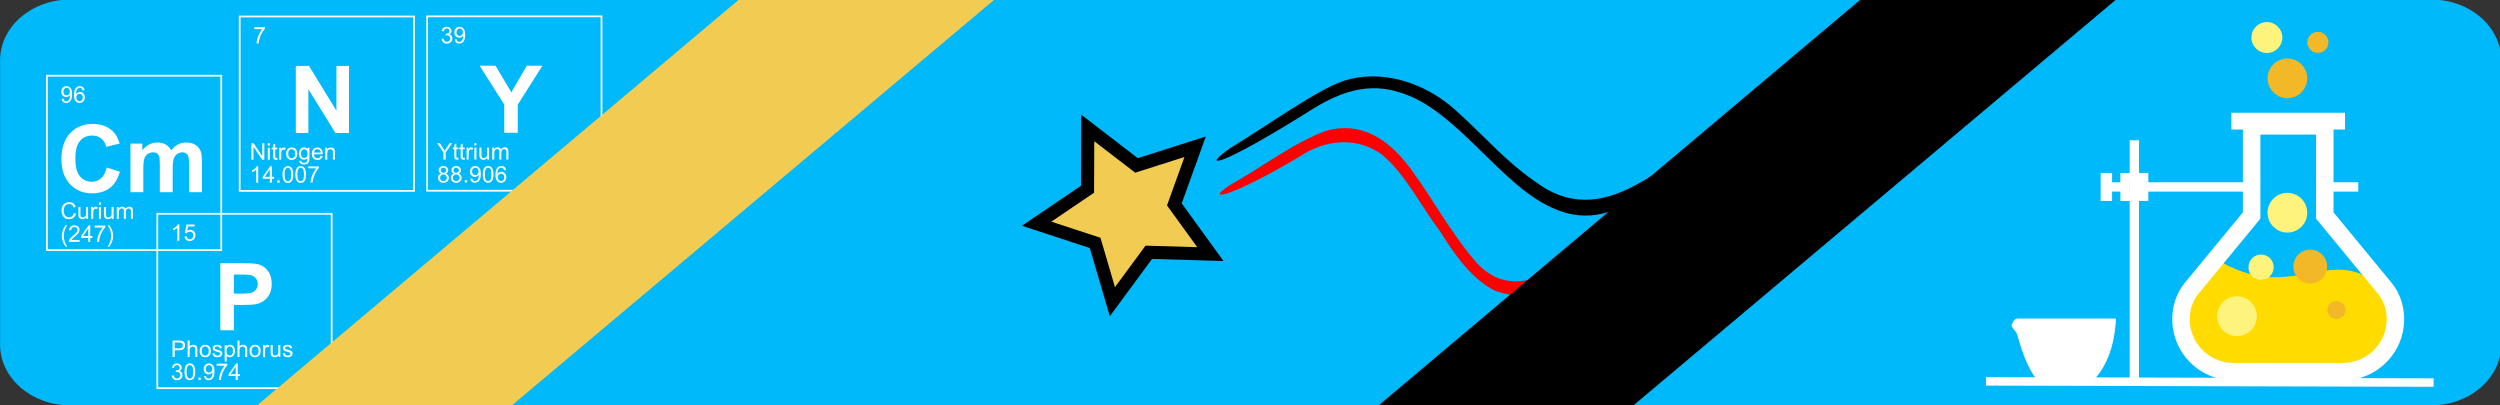<?xml version="1.0" encoding="UTF-8" standalone="no"?>
<!DOCTYPE svg PUBLIC "-//W3C//DTD SVG 1.1//EN" "http://www.w3.org/Graphics/SVG/1.1/DTD/svg11.dtd">
<svg width="100%" height="100%" viewBox="0 0 1110 180" version="1.1" xmlns="http://www.w3.org/2000/svg" xmlns:xlink="http://www.w3.org/1999/xlink" xml:space="preserve" xmlns:serif="http://www.serif.com/" style="fill-rule:evenodd;clip-rule:evenodd;">
    <rect x="0" y="0" width="1110" height="180" fill="#333333" stroke="none"/>
    <g transform="matrix(0.489,0,0,0.489,-60.191,232.689)">
        <g transform="matrix(1,0,0,0.871,0,-61.587)">
            <path d="M2394.16,-412.621C2394.16,-447.64 2365.73,-476.07 2330.71,-476.07L186.597,-476.07C151.578,-476.07 123.148,-447.64 123.148,-412.621L123.148,-116.527C123.148,-81.508 151.578,-53.078 186.597,-53.078L2330.71,-53.078C2365.73,-53.078 2394.16,-81.508 2394.16,-116.527L2394.16,-412.621Z" style="fill:rgb(0,185,250);"/>
        </g>
        <g transform="matrix(1.599,0,0,1.599,-94.253,-674.537)">
            <rect x="272.033" y="133.63" width="99.014" height="99.014" style="fill:none;stroke:white;stroke-width:0.99px;"/>
        </g>
        <g transform="matrix(1.599,0,0,1.599,-94.253,-674.537)">
            <path d="M303.893,199.77L303.893,161.686L311.375,161.686L326.962,187.119L326.962,161.686L334.106,161.686L334.106,199.77L326.39,199.77L311.037,174.935L311.037,199.77L303.893,199.77Z" style="fill:white;fill-rule:nonzero;"/>
        </g>
        <g transform="matrix(1.599,0,0,1.599,-94.253,-674.537)">
            <path d="M278.673,214.93L278.673,205.594L279.94,205.594L284.844,212.924L284.844,205.594L286.028,205.594L286.028,214.93L284.761,214.93L279.858,207.594L279.858,214.93L278.673,214.93Z" style="fill:white;fill-rule:nonzero;"/>
        </g>
        <g transform="matrix(1.599,0,0,1.599,-94.253,-674.537)">
            <path d="M287.973,206.91L287.973,205.592L289.119,205.592L289.119,206.91L287.973,206.91ZM287.973,214.927L287.973,208.165L289.119,208.165L289.119,214.927L287.973,214.927Z" style="fill:white;fill-rule:nonzero;"/>
        </g>
        <g transform="matrix(1.599,0,0,1.599,-94.253,-674.537)">
            <path d="M293.373,213.9L293.539,214.913C293.216,214.98 292.927,215.014 292.673,215.014C292.257,215.014 291.934,214.949 291.705,214.817C291.475,214.685 291.314,214.512 291.221,214.298C291.127,214.084 291.081,213.633 291.081,212.945L291.081,209.054L290.24,209.054L290.24,208.162L291.081,208.162L291.081,206.488L292.221,205.8L292.221,208.162L293.373,208.162L293.373,209.054L292.221,209.054L292.221,213.009C292.221,213.335 292.241,213.546 292.281,213.639C292.321,213.732 292.387,213.807 292.478,213.862C292.57,213.917 292.7,213.945 292.87,213.945C292.997,213.945 293.165,213.93 293.373,213.9Z" style="fill:white;fill-rule:nonzero;"/>
        </g>
        <g transform="matrix(1.599,0,0,1.599,-94.253,-674.537)">
            <path d="M294.473,214.93L294.473,208.167L295.505,208.167L295.505,209.192C295.768,208.713 296.011,208.396 296.234,208.244C296.457,208.091 296.702,208.014 296.969,208.014C297.356,208.014 297.748,208.137 298.147,208.384L297.753,209.447C297.472,209.282 297.192,209.199 296.912,209.199C296.662,209.199 296.437,209.274 296.237,209.425C296.038,209.576 295.895,209.785 295.81,210.052C295.683,210.46 295.619,210.905 295.619,211.389L295.619,214.93L294.473,214.93Z" style="fill:white;fill-rule:nonzero;"/>
        </g>
        <g transform="matrix(1.599,0,0,1.599,-94.253,-674.537)">
            <path d="M298.413,211.54C298.413,210.288 298.761,209.36 299.458,208.757C300.039,208.256 300.748,208.006 301.585,208.006C302.514,208.006 303.274,208.31 303.864,208.92C304.454,209.529 304.749,210.37 304.749,211.445C304.749,212.315 304.619,212.999 304.358,213.498C304.097,213.997 303.717,214.384 303.218,214.66C302.719,214.936 302.175,215.074 301.585,215.074C300.638,215.074 299.873,214.771 299.289,214.164C298.705,213.557 298.413,212.682 298.413,211.54ZM299.591,211.54C299.591,212.406 299.78,213.055 300.158,213.485C300.536,213.916 301.011,214.132 301.584,214.132C302.153,214.132 302.627,213.915 303.005,213.482C303.382,213.049 303.571,212.389 303.571,211.502C303.571,210.665 303.381,210.032 303.001,209.601C302.621,209.17 302.149,208.954 301.584,208.954C301.011,208.954 300.536,209.169 300.158,209.598C299.78,210.026 299.591,210.674 299.591,211.54Z" style="fill:white;fill-rule:nonzero;"/>
        </g>
        <g transform="matrix(1.599,0,0,1.599,-94.253,-674.537)">
            <path d="M305.893,215.49L307.008,215.656C307.054,215.999 307.184,216.25 307.396,216.407C307.68,216.619 308.069,216.725 308.561,216.725C309.092,216.725 309.502,216.619 309.79,216.407C310.079,216.195 310.274,215.898 310.376,215.516C310.436,215.282 310.463,214.792 310.459,214.045C309.958,214.635 309.334,214.93 308.587,214.93C307.657,214.93 306.938,214.594 306.428,213.923C305.919,213.253 305.664,212.448 305.664,211.51C305.664,210.865 305.781,210.269 306.014,209.724C306.248,209.178 306.586,208.757 307.03,208.46C307.473,208.162 307.995,208.014 308.593,208.014C309.391,208.014 310.049,208.337 310.567,208.982L310.567,208.167L311.624,208.167L311.624,214.013C311.624,215.066 311.517,215.812 311.303,216.251C311.088,216.69 310.749,217.037 310.284,217.292C309.819,217.547 309.247,217.674 308.568,217.674C307.761,217.674 307.109,217.493 306.613,217.13C306.116,216.767 305.876,216.22 305.893,215.49ZM306.842,211.427C306.842,212.314 307.018,212.962 307.371,213.369C307.723,213.777 308.164,213.981 308.695,213.981C309.222,213.981 309.663,213.778 310.02,213.373C310.376,212.967 310.555,212.331 310.555,211.465C310.555,210.638 310.371,210.014 310.004,209.593C309.637,209.173 309.194,208.963 308.676,208.963C308.167,208.963 307.734,209.17 307.377,209.584C307.02,209.998 306.842,210.612 306.842,211.427Z" style="fill:white;fill-rule:nonzero;"/>
        </g>
        <g transform="matrix(1.599,0,0,1.599,-94.253,-674.537)">
            <path d="M317.993,212.75L319.178,212.897C318.991,213.589 318.645,214.126 318.14,214.508C317.634,214.89 316.989,215.081 316.204,215.081C315.215,215.081 314.43,214.776 313.851,214.167C313.271,213.558 312.981,212.703 312.981,211.604C312.981,210.466 313.274,209.583 313.86,208.955C314.446,208.326 315.206,208.012 316.14,208.012C317.044,208.012 317.783,208.32 318.356,208.936C318.929,209.551 319.216,210.417 319.216,211.534C319.216,211.602 319.214,211.704 319.21,211.839L314.166,211.839C314.209,212.582 314.419,213.151 314.797,213.546C315.175,213.941 315.646,214.138 316.211,214.138C316.631,214.138 316.99,214.028 317.287,213.807C317.584,213.586 317.82,213.234 317.994,212.75L317.993,212.75ZM314.229,210.897L318.006,210.897C317.955,210.328 317.811,209.901 317.573,209.617C317.208,209.175 316.734,208.955 316.153,208.955C315.626,208.955 315.184,209.131 314.825,209.483C314.466,209.836 314.268,210.307 314.229,210.897Z" style="fill:white;fill-rule:nonzero;"/>
        </g>
        <g transform="matrix(1.599,0,0,1.599,-94.253,-674.537)">
            <path d="M320.623,214.93L320.623,208.167L321.655,208.167L321.655,209.129C322.151,208.386 322.869,208.014 323.807,208.014C324.215,208.014 324.589,208.088 324.931,208.234C325.273,208.38 325.529,208.573 325.698,208.81C325.868,209.048 325.987,209.33 326.055,209.657C326.098,209.87 326.119,210.241 326.119,210.772L326.119,214.93L324.973,214.93L324.973,210.816C324.973,210.349 324.928,210 324.839,209.769C324.75,209.537 324.592,209.353 324.364,209.215C324.137,209.077 323.871,209.008 323.565,209.008C323.077,209.008 322.656,209.163 322.301,209.473C321.947,209.782 321.769,210.37 321.769,211.237L321.769,214.93L320.623,214.93Z" style="fill:white;fill-rule:nonzero;"/>
        </g>
        <g transform="matrix(1.599,0,0,1.599,-94.253,-674.537)">
            <path d="M282.543,227.97L281.397,227.97L281.397,220.666C281.121,220.929 280.759,221.192 280.311,221.455C279.863,221.719 279.461,221.916 279.104,222.048L279.104,220.94C279.745,220.638 280.306,220.273 280.785,219.844C281.265,219.416 281.605,219 281.804,218.596L282.543,218.596L282.543,227.97Z" style="fill:white;fill-rule:nonzero;"/>
        </g>
        <g transform="matrix(1.599,0,0,1.599,-94.253,-674.537)">
            <path d="M289.153,227.97L289.153,225.735L285.103,225.735L285.103,224.684L289.363,218.634L290.299,218.634L290.299,224.684L291.56,224.684L291.56,225.735L290.299,225.735L290.299,227.97L289.153,227.97ZM289.153,224.684L289.153,220.475L286.23,224.684L289.153,224.684Z" style="fill:white;fill-rule:nonzero;"/>
        </g>
        <g transform="matrix(1.599,0,0,1.599,-94.253,-674.537)">
            <rect x="293.383" y="226.665" width="1.305" height="1.305" style="fill:white;"/>
        </g>
        <g transform="matrix(1.599,0,0,1.599,-94.253,-674.537)">
            <path d="M296.363,223.36C296.363,222.256 296.477,221.368 296.704,220.695C296.931,220.022 297.268,219.503 297.716,219.138C298.164,218.773 298.728,218.59 299.407,218.59C299.908,218.59 300.347,218.691 300.725,218.893C301.103,219.095 301.415,219.385 301.661,219.765C301.908,220.145 302.101,220.608 302.241,221.153C302.381,221.699 302.451,222.435 302.451,223.36C302.451,224.455 302.338,225.339 302.113,226.012C301.888,226.685 301.552,227.205 301.104,227.573C300.656,227.94 300.091,228.123 299.407,228.123C298.507,228.123 297.8,227.801 297.286,227.155C296.671,226.379 296.363,225.113 296.363,223.36ZM297.541,223.36C297.541,224.893 297.721,225.913 298.079,226.42C298.438,226.927 298.881,227.181 299.407,227.181C299.934,227.181 300.376,226.926 300.735,226.417C301.094,225.907 301.273,224.888 301.273,223.36C301.273,221.823 301.094,220.802 300.735,220.297C300.376,219.792 299.929,219.539 299.394,219.539C298.868,219.539 298.448,219.762 298.134,220.208C297.739,220.777 297.541,221.827 297.541,223.36Z" style="fill:white;fill-rule:nonzero;"/>
        </g>
        <g transform="matrix(1.599,0,0,1.599,-94.253,-674.537)">
            <path d="M303.623,223.36C303.623,222.256 303.737,221.368 303.964,220.695C304.191,220.022 304.528,219.503 304.976,219.138C305.424,218.773 305.988,218.59 306.667,218.59C307.168,218.59 307.607,218.691 307.985,218.893C308.363,219.095 308.675,219.385 308.921,219.765C309.168,220.145 309.361,220.608 309.501,221.153C309.641,221.699 309.711,222.435 309.711,223.36C309.711,224.455 309.598,225.339 309.373,226.012C309.148,226.685 308.812,227.205 308.364,227.573C307.916,227.94 307.351,228.123 306.667,228.123C305.767,228.123 305.06,227.801 304.546,227.155C303.931,226.379 303.623,225.113 303.623,223.36ZM304.801,223.36C304.801,224.893 304.981,225.913 305.339,226.42C305.698,226.927 306.141,227.181 306.667,227.181C307.194,227.181 307.636,226.926 307.995,226.417C308.354,225.907 308.533,224.888 308.533,223.36C308.533,221.823 308.354,220.802 307.995,220.297C307.636,219.792 307.189,219.539 306.654,219.539C306.128,219.539 305.708,219.762 305.394,220.208C304.999,220.777 304.801,221.827 304.801,223.36Z" style="fill:white;fill-rule:nonzero;"/>
        </g>
        <g transform="matrix(1.599,0,0,1.599,-94.253,-674.537)">
            <path d="M310.953,219.85L310.953,218.748L316.996,218.748L316.996,219.64C316.402,220.272 315.813,221.113 315.229,222.162C314.645,223.21 314.194,224.289 313.876,225.397C313.647,226.178 313.5,227.033 313.437,227.963L312.259,227.963C312.271,227.229 312.416,226.341 312.692,225.301C312.968,224.261 313.363,223.258 313.879,222.292C314.395,221.326 314.944,220.512 315.525,219.85L310.953,219.85Z" style="fill:white;fill-rule:nonzero;"/>
        </g>
        <g transform="matrix(1.599,0,0,1.599,-94.253,-674.537)">
            <path d="M280.303,140.81L280.303,139.708L286.346,139.708L286.346,140.6C285.752,141.232 285.163,142.073 284.579,143.122C283.995,144.17 283.544,145.249 283.226,146.357C282.997,147.138 282.85,147.993 282.787,148.923L281.609,148.923C281.621,148.189 281.766,147.301 282.042,146.261C282.318,145.221 282.713,144.218 283.229,143.252C283.745,142.286 284.294,141.472 284.875,140.81L280.303,140.81Z" style="fill:white;fill-rule:nonzero;"/>
        </g>
        <g transform="matrix(1.599,0,0,1.599,-110.842,-577.064)">
            <rect x="388.849" y="72.584" width="99.014" height="99.014" style="fill:none;stroke:white;stroke-width:0.99px;"/>
        </g>
        <g transform="matrix(1.599,0,0,1.599,-110.842,-577.064)">
            <path d="M432.629,138.724L432.629,122.695L418.679,100.639L427.693,100.639L436.656,115.706L445.437,100.639L454.295,100.639L440.293,122.747L440.293,138.724L432.629,138.724Z" style="fill:white;fill-rule:nonzero;"/>
        </g>
        <g transform="matrix(1.599,0,0,1.599,-110.842,-577.064)">
            <path d="M398.129,153.884L398.129,149.929L394.531,144.548L396.034,144.548L397.874,147.363C398.214,147.889 398.53,148.416 398.823,148.942C399.103,148.454 399.443,147.904 399.842,147.293L401.65,144.548L403.09,144.548L399.364,149.929L399.364,153.884L398.129,153.884Z" style="fill:white;fill-rule:nonzero;"/>
        </g>
        <g transform="matrix(1.599,0,0,1.599,-110.842,-577.064)">
            <path d="M406.569,152.854L406.734,153.866C406.412,153.934 406.123,153.968 405.868,153.968C405.452,153.968 405.13,153.902 404.9,153.771C404.671,153.639 404.51,153.466 404.416,153.252C404.323,153.037 404.276,152.586 404.276,151.898L404.276,148.007L403.436,148.007L403.436,147.116L404.276,147.116L404.276,145.441L405.416,144.753L405.416,147.116L406.569,147.116L406.569,148.008L405.416,148.008L405.416,151.962C405.416,152.289 405.436,152.499 405.477,152.593C405.517,152.686 405.583,152.76 405.674,152.815C405.765,152.871 405.896,152.898 406.066,152.898C406.193,152.898 406.361,152.883 406.569,152.854Z" style="fill:white;fill-rule:nonzero;"/>
        </g>
        <g transform="matrix(1.599,0,0,1.599,-110.842,-577.064)">
            <path d="M410.189,152.854L410.354,153.866C410.032,153.934 409.743,153.968 409.488,153.968C409.072,153.968 408.75,153.902 408.52,153.771C408.291,153.639 408.13,153.466 408.036,153.252C407.943,153.037 407.896,152.586 407.896,151.898L407.896,148.007L407.056,148.007L407.056,147.116L407.896,147.116L407.896,145.441L409.036,144.753L409.036,147.116L410.189,147.116L410.189,148.008L409.036,148.008L409.036,151.962C409.036,152.289 409.056,152.499 409.097,152.593C409.137,152.686 409.203,152.76 409.294,152.815C409.385,152.871 409.516,152.898 409.686,152.898C409.813,152.898 409.981,152.883 410.189,152.854Z" style="fill:white;fill-rule:nonzero;"/>
        </g>
        <g transform="matrix(1.599,0,0,1.599,-110.842,-577.064)">
            <path d="M411.289,153.884L411.289,147.121L412.32,147.121L412.32,148.146C412.584,147.666 412.827,147.35 413.05,147.197C413.272,147.044 413.518,146.968 413.785,146.968C414.171,146.968 414.564,147.091 414.963,147.337L414.568,148.401C414.288,148.235 414.008,148.152 413.728,148.152C413.477,148.152 413.252,148.228 413.053,148.378C412.853,148.529 412.711,148.738 412.626,149.006C412.499,149.413 412.435,149.859 412.435,150.343L412.435,153.884L411.289,153.884Z" style="fill:white;fill-rule:nonzero;"/>
        </g>
        <g transform="matrix(1.599,0,0,1.599,-110.842,-577.064)">
            <path d="M415.669,145.864L415.669,144.545L416.815,144.545L416.815,145.864L415.669,145.864ZM415.669,153.881L415.669,147.118L416.815,147.118L416.815,153.881L415.669,153.881Z" style="fill:white;fill-rule:nonzero;"/>
        </g>
        <g transform="matrix(1.599,0,0,1.599,-110.842,-577.064)">
            <path d="M422.999,153.884L422.999,152.89C422.472,153.654 421.757,154.036 420.853,154.036C420.454,154.036 420.081,153.96 419.735,153.807C419.389,153.654 419.132,153.462 418.965,153.231C418.797,153 418.679,152.716 418.611,152.381C418.565,152.156 418.541,151.799 418.541,151.311L418.541,147.121L419.688,147.121L419.688,150.872C419.688,151.47 419.711,151.873 419.758,152.081C419.83,152.383 419.983,152.62 420.216,152.791C420.45,152.963 420.738,153.049 421.082,153.049C421.426,153.049 421.749,152.961 422.05,152.785C422.351,152.609 422.565,152.369 422.69,152.066C422.815,151.762 422.878,151.322 422.878,150.744L422.878,147.121L424.024,147.121L424.024,153.884L422.999,153.884Z" style="fill:white;fill-rule:nonzero;"/>
        </g>
        <g transform="matrix(1.599,0,0,1.599,-110.842,-577.064)">
            <path d="M425.819,153.884L425.819,147.121L426.844,147.121L426.844,148.07C427.056,147.738 427.339,147.472 427.691,147.27C428.043,147.069 428.445,146.968 428.895,146.968C429.396,146.968 429.806,147.072 430.127,147.28C430.447,147.488 430.673,147.779 430.805,148.152C431.34,147.363 432.036,146.968 432.894,146.968C433.565,146.968 434.08,147.154 434.441,147.525C434.802,147.897 434.982,148.469 434.982,149.241L434.982,153.884L433.843,153.884L433.843,149.623C433.843,149.165 433.805,148.835 433.731,148.633C433.657,148.431 433.522,148.269 433.327,148.146C433.131,148.023 432.902,147.961 432.639,147.961C432.164,147.961 431.769,148.119 431.454,148.436C431.14,148.752 430.983,149.258 430.983,149.954L430.983,153.884L429.837,153.884L429.837,149.49C429.837,148.98 429.744,148.598 429.557,148.343C429.37,148.089 429.064,147.961 428.64,147.961C428.317,147.961 428.019,148.046 427.745,148.216C427.471,148.386 427.273,148.634 427.15,148.961C427.026,149.288 426.965,149.759 426.965,150.375L426.965,153.883L425.819,153.884Z" style="fill:white;fill-rule:nonzero;"/>
        </g>
        <g transform="matrix(1.599,0,0,1.599,-110.842,-577.064)">
            <path d="M396.799,161.864C396.323,161.69 395.971,161.441 395.742,161.119C395.512,160.796 395.398,160.41 395.398,159.96C395.398,159.28 395.642,158.709 396.13,158.247C396.618,157.784 397.268,157.552 398.079,157.552C398.894,157.552 399.55,157.789 400.046,158.262C400.543,158.736 400.792,159.312 400.792,159.991C400.792,160.424 400.678,160.801 400.451,161.122C400.224,161.442 399.879,161.689 399.416,161.864C399.989,162.05 400.425,162.352 400.725,162.768C401.024,163.184 401.174,163.681 401.174,164.258C401.174,165.056 400.891,165.727 400.327,166.27C399.762,166.814 399.019,167.085 398.098,167.085C397.177,167.085 396.434,166.813 395.869,166.267C395.304,165.721 395.022,165.041 395.022,164.226C395.022,163.619 395.176,163.111 395.484,162.701C395.792,162.291 396.23,162.012 396.799,161.863L396.799,161.864ZM396.57,159.921C396.57,160.363 396.712,160.724 396.996,161.004C397.281,161.284 397.65,161.424 398.104,161.424C398.546,161.424 398.908,161.285 399.19,161.007C399.472,160.729 399.613,160.388 399.614,159.985C399.613,159.565 399.468,159.211 399.177,158.925C398.886,158.638 398.525,158.495 398.091,158.495C397.654,158.495 397.291,158.635 397.003,158.915C396.714,159.195 396.57,159.531 396.57,159.921ZM396.2,164.232C396.2,164.559 396.278,164.876 396.433,165.181C396.588,165.487 396.818,165.724 397.124,165.891C397.429,166.059 397.758,166.143 398.111,166.143C398.658,166.143 399.11,165.967 399.467,165.614C399.824,165.262 400.002,164.814 400.002,164.271C400.002,163.719 399.818,163.262 399.451,162.902C399.084,162.541 398.624,162.36 398.072,162.36C397.533,162.36 397.086,162.539 396.732,162.895C396.377,163.252 396.2,163.698 396.2,164.232Z" style="fill:white;fill-rule:nonzero;"/>
        </g>
        <g transform="matrix(1.599,0,0,1.599,-110.842,-577.064)">
            <path d="M404.059,161.864C403.583,161.69 403.231,161.441 403.002,161.119C402.772,160.796 402.658,160.41 402.658,159.96C402.658,159.28 402.902,158.709 403.39,158.247C403.878,157.784 404.528,157.552 405.339,157.552C406.154,157.552 406.81,157.789 407.307,158.262C407.803,158.736 408.052,159.312 408.052,159.991C408.052,160.424 407.938,160.801 407.711,161.122C407.484,161.442 407.139,161.689 406.676,161.864C407.249,162.05 407.685,162.352 407.985,162.768C408.284,163.184 408.434,163.681 408.434,164.258C408.434,165.056 408.151,165.727 407.587,166.27C407.022,166.814 406.279,167.085 405.358,167.085C404.437,167.085 403.694,166.813 403.129,166.267C402.564,165.721 402.282,165.041 402.282,164.226C402.282,163.619 402.436,163.111 402.744,162.701C403.052,162.291 403.49,162.012 404.059,161.863L404.059,161.864ZM403.83,159.921C403.83,160.363 403.972,160.724 404.256,161.004C404.541,161.284 404.91,161.424 405.364,161.424C405.806,161.424 406.168,161.285 406.45,161.007C406.732,160.729 406.873,160.388 406.873,159.985C406.873,159.565 406.728,159.211 406.437,158.925C406.146,158.638 405.785,158.495 405.351,158.495C404.914,158.495 404.551,158.635 404.263,158.915C403.974,159.195 403.83,159.531 403.83,159.921ZM403.46,164.232C403.46,164.559 403.538,164.876 403.693,165.181C403.848,165.487 404.078,165.724 404.384,165.891C404.689,166.059 405.018,166.143 405.371,166.143C405.918,166.143 406.37,165.967 406.727,165.614C407.084,165.262 407.262,164.814 407.262,164.271C407.262,163.719 407.078,163.262 406.711,162.902C406.344,162.541 405.884,162.36 405.332,162.36C404.793,162.36 404.346,162.539 403.992,162.895C403.637,163.252 403.46,163.698 403.46,164.232Z" style="fill:white;fill-rule:nonzero;"/>
        </g>
        <g transform="matrix(1.599,0,0,1.599,-110.842,-577.064)">
            <rect x="410.199" y="165.618" width="1.305" height="1.305" style="fill:white;"/>
        </g>
        <g transform="matrix(1.599,0,0,1.599,-110.842,-577.064)">
            <path d="M413.349,164.764L414.451,164.662C414.544,165.18 414.722,165.555 414.985,165.789C415.249,166.022 415.586,166.139 415.998,166.139C416.35,166.139 416.659,166.058 416.924,165.897C417.19,165.736 417.407,165.52 417.577,165.251C417.747,164.981 417.889,164.617 418.004,164.159C418.119,163.7 418.176,163.233 418.176,162.758C418.176,162.707 418.174,162.63 418.17,162.528C417.941,162.894 417.627,163.19 417.231,163.417C416.834,163.644 416.404,163.757 415.941,163.757C415.168,163.757 414.515,163.477 413.98,162.917C413.445,162.357 413.177,161.618 413.177,160.701C413.177,159.754 413.456,158.992 414.015,158.415C414.573,157.837 415.272,157.549 416.113,157.549C416.72,157.549 417.275,157.712 417.778,158.039C418.281,158.366 418.663,158.832 418.925,159.437C419.186,160.042 419.316,160.917 419.316,162.063C419.316,163.256 419.187,164.206 418.928,164.913C418.669,165.62 418.283,166.158 417.772,166.527C417.26,166.897 416.661,167.081 415.973,167.081C415.243,167.081 414.646,166.879 414.184,166.473C413.721,166.068 413.443,165.498 413.349,164.764ZM418.042,160.643C418.042,159.985 417.867,159.463 417.517,159.077C417.167,158.69 416.745,158.497 416.253,158.497C415.743,158.497 415.3,158.705 414.922,159.121C414.544,159.537 414.355,160.077 414.355,160.739C414.355,161.333 414.534,161.816 414.893,162.188C415.252,162.559 415.694,162.745 416.221,162.745C416.752,162.745 417.188,162.559 417.53,162.188C417.871,161.816 418.042,161.301 418.042,160.643Z" style="fill:white;fill-rule:nonzero;"/>
        </g>
        <g transform="matrix(1.599,0,0,1.599,-110.842,-577.064)">
            <path d="M420.439,162.314C420.439,161.21 420.552,160.321 420.78,159.649C421.007,158.976 421.344,158.457 421.792,158.092C422.24,157.726 422.804,157.544 423.483,157.544C423.984,157.544 424.423,157.645 424.801,157.846C425.179,158.048 425.491,158.339 425.737,158.719C425.983,159.099 426.176,159.562 426.317,160.107C426.457,160.653 426.527,161.388 426.527,162.314C426.527,163.409 426.414,164.293 426.189,164.966C425.964,165.639 425.628,166.159 425.18,166.526C424.732,166.893 424.166,167.077 423.483,167.077C422.583,167.077 421.876,166.754 421.362,166.109C420.747,165.332 420.439,164.067 420.439,162.314ZM421.617,162.314C421.617,163.846 421.796,164.866 422.155,165.373C422.514,165.881 422.956,166.134 423.483,166.134C424.009,166.134 424.452,165.88 424.811,165.37C425.169,164.861 425.349,163.842 425.349,162.314C425.349,160.777 425.169,159.756 424.811,159.251C424.452,158.745 424.005,158.493 423.47,158.493C422.944,158.493 422.523,158.716 422.209,159.161C421.814,159.73 421.617,160.781 421.617,162.314Z" style="fill:white;fill-rule:nonzero;"/>
        </g>
        <g transform="matrix(1.599,0,0,1.599,-110.842,-577.064)">
            <path d="M433.639,159.874L432.499,159.963C432.397,159.513 432.253,159.186 432.066,158.982C431.756,158.655 431.374,158.492 430.92,158.492C430.554,158.492 430.234,158.594 429.958,158.797C429.597,159.061 429.313,159.445 429.105,159.95C428.897,160.455 428.788,161.175 428.78,162.109C429.056,161.689 429.393,161.377 429.792,161.173C430.191,160.969 430.61,160.867 431.047,160.867C431.811,160.867 432.462,161.148 432.999,161.711C433.536,162.273 433.804,163 433.804,163.892C433.804,164.478 433.678,165.022 433.425,165.525C433.173,166.028 432.826,166.414 432.384,166.681C431.943,166.949 431.442,167.082 430.881,167.082C429.926,167.082 429.147,166.731 428.544,166.028C427.941,165.326 427.64,164.168 427.64,162.555C427.64,160.75 427.973,159.439 428.64,158.619C429.221,157.906 430.005,157.549 430.989,157.549C431.724,157.549 432.326,157.755 432.795,158.167C433.264,158.579 433.545,159.148 433.639,159.874ZM428.958,163.898C428.958,164.293 429.042,164.671 429.21,165.032C429.377,165.393 429.612,165.667 429.913,165.856C430.215,166.045 430.531,166.14 430.862,166.14C431.346,166.14 431.762,165.944 432.11,165.554C432.459,165.163 432.633,164.633 432.633,163.962C432.633,163.317 432.461,162.808 432.117,162.437C431.773,162.065 431.34,161.879 430.818,161.879C430.3,161.879 429.86,162.065 429.5,162.437C429.139,162.808 428.958,163.295 428.958,163.898Z" style="fill:white;fill-rule:nonzero;"/>
        </g>
        <g transform="matrix(1.599,0,0,1.599,-110.842,-577.064)">
            <path d="M397.049,85.414L398.195,85.261C398.327,85.91 398.551,86.378 398.867,86.665C399.183,86.952 399.568,87.095 400.023,87.095C400.562,87.095 401.017,86.908 401.389,86.534C401.76,86.161 401.946,85.698 401.946,85.146C401.946,84.62 401.774,84.186 401.43,83.844C401.086,83.502 400.649,83.331 400.118,83.331C399.902,83.331 399.632,83.374 399.31,83.459L399.437,82.452C399.513,82.46 399.575,82.465 399.622,82.465C400.11,82.465 400.549,82.338 400.94,82.083C401.33,81.828 401.526,81.436 401.526,80.905C401.526,80.485 401.383,80.137 401.099,79.861C400.815,79.585 400.447,79.447 399.997,79.447C399.552,79.447 399.18,79.587 398.883,79.867C398.586,80.147 398.395,80.567 398.31,81.128L397.164,80.924C397.304,80.156 397.622,79.56 398.119,79.138C398.616,78.715 399.233,78.504 399.972,78.504C400.481,78.504 400.95,78.614 401.379,78.832C401.808,79.051 402.136,79.349 402.363,79.727C402.59,80.105 402.704,80.506 402.704,80.93C402.704,81.334 402.596,81.701 402.379,82.032C402.163,82.363 401.842,82.627 401.418,82.822C401.969,82.949 402.398,83.213 402.704,83.615C403.01,84.016 403.162,84.518 403.162,85.121C403.162,85.936 402.865,86.627 402.271,87.193C401.677,87.76 400.925,88.044 400.017,88.044C399.197,88.044 398.517,87.799 397.976,87.311C397.434,86.823 397.125,86.19 397.049,85.414Z" style="fill:white;fill-rule:nonzero;"/>
        </g>
        <g transform="matrix(1.599,0,0,1.599,-110.842,-577.064)">
            <path d="M404.469,85.724L405.571,85.622C405.664,86.14 405.842,86.515 406.105,86.749C406.369,86.982 406.706,87.099 407.118,87.099C407.47,87.099 407.779,87.018 408.044,86.857C408.31,86.696 408.527,86.48 408.697,86.211C408.867,85.941 409.009,85.577 409.124,85.119C409.239,84.66 409.296,84.193 409.296,83.718C409.296,83.667 409.294,83.59 409.29,83.488C409.061,83.854 408.747,84.15 408.351,84.377C407.954,84.604 407.524,84.717 407.061,84.717C406.288,84.717 405.635,84.437 405.1,83.877C404.565,83.317 404.297,82.578 404.297,81.661C404.297,80.714 404.576,79.952 405.135,79.375C405.693,78.797 406.392,78.509 407.233,78.509C407.84,78.509 408.395,78.672 408.898,78.999C409.401,79.326 409.783,79.792 410.045,80.397C410.306,81.002 410.436,81.877 410.436,83.023C410.436,84.216 410.307,85.166 410.048,85.873C409.789,86.58 409.403,87.118 408.892,87.487C408.38,87.857 407.781,88.041 407.093,88.041C406.363,88.041 405.766,87.839 405.304,87.433C404.841,87.028 404.563,86.458 404.469,85.724ZM409.162,81.603C409.162,80.945 408.987,80.423 408.637,80.037C408.286,79.65 407.865,79.457 407.373,79.457C406.863,79.457 406.42,79.665 406.042,80.081C405.664,80.497 405.475,81.037 405.475,81.699C405.475,82.293 405.654,82.776 406.013,83.148C406.372,83.519 406.814,83.705 407.341,83.705C407.871,83.705 408.308,83.519 408.649,83.148C408.991,82.776 409.162,82.261 409.162,81.603Z" style="fill:white;fill-rule:nonzero;"/>
        </g>
        <g transform="matrix(1.774,0,0,2.02,1080.4,-409.261)">
            <path d="M262.057,62.795C247.414,59.255 235.118,49.215 224.076,39.805C210.838,28.545 196.563,15.335 181.379,10.005C167.979,5.305 153.628,4.215 131.988,16.165C83.819,42.775 74.258,43.245 90.232,33.495C109.363,23.305 134.648,7.295 148.015,3.415C166.671,-1.985 189.014,3.655 205.215,16.435C221.415,29.215 231.073,39.965 249.101,50.495C265.713,60.205 282.519,58.105 300.904,48.575C321.971,37.565 335.782,31.705 354.47,20.335C371.589,10.395 392.765,5.865 404.315,18.595C409.42,22.445 406.759,34.355 402.228,24.495C393.262,12.635 377.635,14.245 364.398,21.555C352.891,27.535 341.86,34.135 330.288,40.015C311.232,49.895 299.768,56.165 286.704,61.255C279.112,64.215 270.028,64.725 262.057,62.795Z" style="fill-rule:nonzero;"/>
        </g>
        <g transform="matrix(1.643,0,0,2.02,1091.79,-409.261)">
            <path d="M236.738,97.765C223.967,92.675 214.693,81.955 206.293,71.115C195.508,59.565 187.061,45.155 173.891,36.365C159.828,28.265 142.24,29.785 128.338,37.545C89.048,56.495 75.906,57.715 89.988,50.295C107.814,42.215 124.68,31.395 143.409,25.785C161.415,21.765 177.749,28.095 192.506,45.795C200.155,54.145 213.733,73.575 226.732,85.435C239.341,96.325 254.298,95.355 271.715,87.525C290.595,80.095 307.889,72.525 325.981,63.565C338.476,57.415 357.053,55.185 365.738,69.065C369.766,73.435 366.137,84.975 363.267,74.695C356.739,61.965 341.545,62.615 330.571,67.735C319.871,72.445 309.514,77.825 298.777,82.425C283.725,88.635 272.941,94.525 258.412,98.865C251.247,100.575 243.76,99.795 236.738,97.765Z" style="fill:rgb(255,0,0);fill-rule:nonzero;"/>
        </g>
        <g transform="matrix(17.047,0,0,16.955,-574.191,-2419.74)">
            <path d="M104.56,122.509L103.454,125.597L105.371,128.258L102.092,128.161L100.153,130.806L99.233,127.658L96.118,126.631L98.828,124.783L98.841,121.503L101.436,123.509L104.56,122.509Z" style="fill:rgb(241,203,82);fill-rule:nonzero;stroke:black;stroke-width:0.7px;"/>
        </g>
        <g transform="matrix(1.599,0,0,1.599,233.718,-528.879)">
            <rect x="-42.571" y="76.16" width="99.014" height="99.014" style="fill:none;stroke:white;stroke-width:0.99px;"/>
        </g>
        <g transform="matrix(1.599,0,0,1.599,233.718,-528.879)">
            <path d="M-8.592,128.29L-1.136,130.654C-2.279,134.811 -4.18,137.898 -6.838,139.915C-9.497,141.933 -12.869,142.942 -16.957,142.942C-22.014,142.942 -26.171,141.214 -29.427,137.759C-32.683,134.304 -34.311,129.58 -34.311,123.588C-34.311,117.249 -32.674,112.326 -29.401,108.819C-26.128,105.312 -21.824,103.558 -16.49,103.558C-11.831,103.558 -8.047,104.935 -5.137,107.689C-3.405,109.317 -2.106,111.655 -1.24,114.703L-8.852,116.522C-9.302,114.547 -10.242,112.989 -11.671,111.846C-13.099,110.703 -14.836,110.131 -16.879,110.131C-19.702,110.131 -21.993,111.144 -23.751,113.171C-25.509,115.197 -26.387,118.479 -26.387,123.016C-26.387,127.831 -25.522,131.26 -23.79,133.303C-22.058,135.347 -19.806,136.369 -17.035,136.369C-14.992,136.369 -13.234,135.719 -11.762,134.42C-10.29,133.121 -9.233,131.078 -8.592,128.289L-8.592,128.29Z" style="fill:white;fill-rule:nonzero;"/>
        </g>
        <g transform="matrix(1.599,0,0,1.599,233.718,-528.879)">
            <path d="M4.898,114.71L11.627,114.71L11.627,118.477C14.034,115.55 16.9,114.087 20.225,114.087C21.992,114.087 23.525,114.45 24.824,115.178C26.123,115.905 27.188,117.005 28.019,118.477C29.231,117.005 30.539,115.905 31.942,115.178C33.344,114.45 34.843,114.087 36.436,114.087C38.462,114.087 40.177,114.498 41.58,115.321C42.982,116.143 44.03,117.351 44.723,118.945C45.225,120.122 45.476,122.027 45.476,124.66L45.476,142.299L38.176,142.299L38.176,126.53C38.176,123.793 37.925,122.027 37.423,121.23C36.748,120.191 35.708,119.671 34.306,119.671C33.284,119.671 32.323,119.983 31.422,120.607C30.521,121.23 29.872,122.144 29.474,123.347C29.075,124.551 28.876,126.452 28.876,129.05L28.876,142.299L21.576,142.299L21.576,127.18C21.576,124.495 21.446,122.763 21.187,121.984C20.927,121.205 20.524,120.624 19.979,120.243C19.433,119.862 18.693,119.672 17.757,119.672C16.632,119.672 15.619,119.975 14.718,120.581C13.817,121.187 13.172,122.062 12.783,123.205C12.393,124.348 12.198,126.244 12.198,128.894L12.198,142.299L4.898,142.299L4.898,114.71Z" style="fill:white;fill-rule:nonzero;"/>
        </g>
        <g transform="matrix(1.599,0,0,1.599,233.718,-528.879)">
            <path d="M-27.256,154.18L-26.02,154.492C-26.279,155.507 -26.745,156.28 -27.418,156.813C-28.091,157.346 -28.914,157.612 -29.886,157.612C-30.892,157.612 -31.71,157.408 -32.341,156.998C-32.971,156.588 -33.451,155.995 -33.78,155.218C-34.109,154.441 -34.273,153.607 -34.273,152.715C-34.273,151.743 -34.088,150.895 -33.716,150.171C-33.345,149.447 -32.816,148.898 -32.13,148.522C-31.445,148.146 -30.69,147.958 -29.867,147.958C-28.933,147.958 -28.147,148.196 -27.51,148.672C-26.874,149.147 -26.43,149.816 -26.179,150.678L-27.396,150.964C-27.612,150.285 -27.926,149.79 -28.338,149.48C-28.75,149.17 -29.268,149.015 -29.892,149.015C-30.61,149.015 -31.209,149.187 -31.691,149.531C-32.173,149.875 -32.512,150.337 -32.707,150.916C-32.902,151.496 -33,152.093 -33,152.709C-33,153.503 -32.884,154.196 -32.653,154.788C-32.421,155.38 -32.061,155.823 -31.573,156.116C-31.085,156.409 -30.556,156.555 -29.988,156.555C-29.296,156.555 -28.71,156.356 -28.23,155.957C-27.75,155.558 -27.425,154.965 -27.256,154.18Z" style="fill:white;fill-rule:nonzero;"/>
        </g>
        <g transform="matrix(1.599,0,0,1.599,233.718,-528.879)">
            <path d="M-20.207,157.46L-20.207,156.467C-20.733,157.231 -21.449,157.613 -22.353,157.613C-22.752,157.613 -23.124,157.536 -23.47,157.384C-23.816,157.231 -24.073,157.039 -24.241,156.807C-24.409,156.576 -24.527,156.293 -24.594,155.957C-24.641,155.732 -24.664,155.375 -24.664,154.887L-24.664,150.697L-23.518,150.697L-23.518,154.448C-23.518,155.047 -23.495,155.45 -23.448,155.658C-23.376,155.959 -23.223,156.196 -22.99,156.368C-22.756,156.54 -22.467,156.626 -22.124,156.626C-21.78,156.626 -21.457,156.538 -21.156,156.361C-20.854,156.185 -20.641,155.945 -20.516,155.642C-20.39,155.338 -20.328,154.898 -20.328,154.32L-20.328,150.697L-19.181,150.697L-19.181,157.46L-20.207,157.46Z" style="fill:white;fill-rule:nonzero;"/>
        </g>
        <g transform="matrix(1.599,0,0,1.599,233.718,-528.879)">
            <path d="M-17.392,157.46L-17.392,150.697L-16.36,150.697L-16.36,151.722C-16.097,151.243 -15.854,150.926 -15.631,150.773C-15.408,150.621 -15.163,150.544 -14.896,150.544C-14.509,150.544 -14.116,150.667 -13.717,150.914L-14.112,151.977C-14.392,151.812 -14.673,151.729 -14.953,151.729C-15.203,151.729 -15.428,151.804 -15.628,151.955C-15.827,152.106 -15.97,152.315 -16.054,152.582C-16.182,152.99 -16.246,153.435 -16.246,153.919L-16.246,157.46L-17.392,157.46Z" style="fill:white;fill-rule:nonzero;"/>
        </g>
        <g transform="matrix(1.599,0,0,1.599,233.718,-528.879)">
            <path d="M-13.022,149.44L-13.022,148.122L-11.875,148.122L-11.875,149.44L-13.022,149.44ZM-13.022,157.457L-13.022,150.694L-11.875,150.694L-11.875,157.457L-13.022,157.457Z" style="fill:white;fill-rule:nonzero;"/>
        </g>
        <g transform="matrix(1.599,0,0,1.599,233.718,-528.879)">
            <path d="M-5.692,157.46L-5.692,156.467C-6.218,157.231 -6.934,157.613 -7.838,157.613C-8.237,157.613 -8.609,157.536 -8.955,157.384C-9.301,157.231 -9.558,157.039 -9.726,156.807C-9.894,156.576 -10.011,156.293 -10.079,155.957C-10.126,155.732 -10.149,155.375 -10.149,154.887L-10.149,150.697L-9.003,150.697L-9.003,154.448C-9.003,155.047 -8.98,155.45 -8.933,155.658C-8.861,155.959 -8.708,156.196 -8.475,156.368C-8.241,156.54 -7.952,156.626 -7.609,156.626C-7.265,156.626 -6.942,156.538 -6.641,156.361C-6.339,156.185 -6.126,155.945 -6.001,155.642C-5.875,155.338 -5.813,154.898 -5.813,154.32L-5.813,150.697L-4.666,150.697L-4.666,157.46L-5.692,157.46Z" style="fill:white;fill-rule:nonzero;"/>
        </g>
        <g transform="matrix(1.599,0,0,1.599,233.718,-528.879)">
            <path d="M-2.862,157.46L-2.862,150.697L-1.836,150.697L-1.836,151.646C-1.624,151.315 -1.342,151.048 -0.99,150.847C-0.637,150.645 -0.236,150.544 0.214,150.544C0.715,150.544 1.126,150.648 1.446,150.856C1.767,151.064 1.993,151.355 2.124,151.729C2.659,150.939 3.356,150.544 4.213,150.544C4.884,150.544 5.4,150.73 5.761,151.101C6.121,151.473 6.302,152.045 6.302,152.818L6.302,157.46L5.162,157.46L5.162,153.2C5.162,152.741 5.125,152.411 5.051,152.209C4.976,152.008 4.841,151.845 4.646,151.722C4.451,151.599 4.222,151.538 3.958,151.538C3.483,151.538 3.088,151.696 2.774,152.012C2.46,152.328 2.303,152.835 2.303,153.531L2.303,157.46L1.156,157.46L1.156,153.066C1.156,152.556 1.063,152.174 0.876,151.92C0.689,151.665 0.384,151.538 -0.041,151.538C-0.363,151.538 -0.662,151.622 -0.936,151.792C-1.209,151.962 -1.408,152.21 -1.531,152.537C-1.654,152.864 -1.716,153.335 -1.716,153.951L-1.716,157.46L-2.862,157.46Z" style="fill:white;fill-rule:nonzero;"/>
        </g>
        <g transform="matrix(1.599,0,0,1.599,233.718,-528.879)">
            <path d="M-31.873,173.24C-32.505,172.442 -33.04,171.508 -33.478,170.438C-33.915,169.368 -34.133,168.26 -34.133,167.114C-34.133,166.103 -33.97,165.135 -33.643,164.21C-33.261,163.136 -32.671,162.066 -31.873,161L-31.051,161C-31.565,161.883 -31.905,162.514 -32.07,162.892C-32.329,163.478 -32.533,164.089 -32.682,164.726C-32.864,165.52 -32.955,166.318 -32.955,167.12C-32.955,169.162 -32.321,171.202 -31.051,173.24L-31.873,173.24Z" style="fill:white;fill-rule:nonzero;"/>
        </g>
        <g transform="matrix(1.599,0,0,1.599,233.718,-528.879)">
            <path d="M-24.002,169.4L-24.002,170.502L-30.172,170.502C-30.181,170.226 -30.136,169.96 -30.039,169.706C-29.882,169.285 -29.63,168.871 -29.284,168.464C-28.938,168.056 -28.438,167.585 -27.784,167.05C-26.77,166.218 -26.084,165.559 -25.728,165.073C-25.371,164.587 -25.193,164.127 -25.193,163.694C-25.193,163.24 -25.355,162.857 -25.68,162.545C-26.005,162.233 -26.428,162.077 -26.95,162.077C-27.502,162.077 -27.944,162.242 -28.275,162.573C-28.606,162.905 -28.774,163.363 -28.778,163.949L-29.956,163.828C-29.875,162.949 -29.572,162.279 -29.045,161.819C-28.519,161.358 -27.812,161.128 -26.925,161.128C-26.029,161.128 -25.32,161.376 -24.798,161.873C-24.276,162.37 -24.015,162.985 -24.015,163.72C-24.015,164.093 -24.091,164.461 -24.244,164.821C-24.397,165.182 -24.65,165.562 -25.005,165.961C-25.359,166.36 -25.948,166.908 -26.772,167.604C-27.46,168.182 -27.901,168.573 -28.096,168.779C-28.292,168.985 -28.453,169.192 -28.58,169.4L-24.002,169.4Z" style="fill:white;fill-rule:nonzero;"/>
        </g>
        <g transform="matrix(1.599,0,0,1.599,233.718,-528.879)">
            <path d="M-19.092,170.5L-19.092,168.265L-23.142,168.265L-23.142,167.214L-18.882,161.164L-17.945,161.164L-17.945,167.214L-16.685,167.214L-16.685,168.265L-17.945,168.265L-17.945,170.5L-19.092,170.5ZM-19.092,167.214L-19.092,163.005L-22.015,167.214L-19.092,167.214Z" style="fill:white;fill-rule:nonzero;"/>
        </g>
        <g transform="matrix(1.599,0,0,1.599,233.718,-528.879)">
            <path d="M-15.431,162.38L-15.431,161.278L-9.387,161.278L-9.387,162.17C-9.982,162.802 -10.571,163.643 -11.155,164.692C-11.738,165.74 -12.189,166.819 -12.508,167.927C-12.737,168.708 -12.884,169.563 -12.947,170.493L-14.125,170.493C-14.113,169.759 -13.968,168.871 -13.692,167.831C-13.416,166.791 -13.021,165.788 -12.505,164.822C-11.989,163.856 -11.44,163.042 -10.859,162.38L-15.431,162.38Z" style="fill:white;fill-rule:nonzero;"/>
        </g>
        <g transform="matrix(1.599,0,0,1.599,233.718,-528.879)">
            <path d="M-7.182,173.24L-8.003,173.24C-6.734,171.202 -6.099,169.162 -6.099,167.12C-6.099,166.322 -6.19,165.53 -6.373,164.745C-6.517,164.108 -6.719,163.497 -6.978,162.911C-7.144,162.529 -7.485,161.892 -8.003,161L-7.182,161C-6.384,162.066 -5.794,163.136 -5.411,164.21C-5.085,165.135 -4.921,166.103 -4.921,167.114C-4.921,168.26 -5.141,169.368 -5.58,170.438C-6.02,171.508 -6.553,172.442 -7.182,173.24Z" style="fill:white;fill-rule:nonzero;"/>
        </g>
        <g transform="matrix(1.599,0,0,1.599,233.718,-528.879)">
            <path d="M-34.21,89.3L-33.108,89.198C-33.015,89.716 -32.836,90.092 -32.573,90.325C-32.31,90.559 -31.972,90.676 -31.561,90.676C-31.208,90.676 -30.899,90.595 -30.634,90.434C-30.369,90.272 -30.151,90.057 -29.981,89.787C-29.812,89.518 -29.669,89.154 -29.555,88.695C-29.44,88.237 -29.383,87.77 -29.383,87.294C-29.383,87.243 -29.385,87.167 -29.389,87.065C-29.618,87.43 -29.932,87.726 -30.328,87.953C-30.725,88.18 -31.155,88.294 -31.618,88.294C-32.391,88.294 -33.044,88.014 -33.579,87.453C-34.114,86.893 -34.382,86.154 -34.382,85.237C-34.382,84.29 -34.103,83.528 -33.544,82.951C-32.986,82.374 -32.287,82.085 -31.446,82.085C-30.839,82.085 -30.284,82.248 -29.781,82.575C-29.278,82.902 -28.896,83.368 -28.634,83.973C-28.373,84.578 -28.243,85.454 -28.243,86.6C-28.243,87.793 -28.372,88.743 -28.631,89.45C-28.89,90.156 -29.276,90.695 -29.787,91.064C-30.299,91.433 -30.898,91.618 -31.586,91.618C-32.316,91.618 -32.913,91.415 -33.375,91.01C-33.838,90.604 -34.116,90.034 -34.21,89.3ZM-29.516,85.18C-29.516,84.522 -29.692,84 -30.042,83.613C-30.392,83.227 -30.813,83.034 -31.306,83.034C-31.815,83.034 -32.259,83.242 -32.637,83.658C-33.015,84.074 -33.204,84.613 -33.204,85.275C-33.204,85.87 -33.024,86.353 -32.666,86.724C-32.307,87.095 -31.864,87.281 -31.338,87.281C-30.807,87.281 -30.371,87.095 -30.029,86.724C-29.687,86.353 -29.516,85.838 -29.516,85.18Z" style="fill:white;fill-rule:nonzero;"/>
        </g>
        <g transform="matrix(1.599,0,0,1.599,233.718,-528.879)">
            <path d="M-21.175,84.41L-22.315,84.499C-22.417,84.049 -22.561,83.722 -22.748,83.518C-23.058,83.192 -23.44,83.028 -23.894,83.028C-24.259,83.028 -24.58,83.13 -24.856,83.334C-25.216,83.597 -25.501,83.981 -25.709,84.486C-25.917,84.992 -26.025,85.711 -26.034,86.645C-25.758,86.225 -25.42,85.913 -25.021,85.709C-24.622,85.505 -24.204,85.403 -23.767,85.403C-23.003,85.403 -22.352,85.685 -21.815,86.247C-21.278,86.81 -21.009,87.537 -21.009,88.428C-21.009,89.014 -21.136,89.559 -21.388,90.062C-21.641,90.565 -21.988,90.95 -22.429,91.217C-22.871,91.485 -23.372,91.619 -23.932,91.619C-24.888,91.619 -25.667,91.267 -26.269,90.565C-26.872,89.862 -27.174,88.704 -27.174,87.091C-27.174,85.287 -26.84,83.975 -26.174,83.155C-25.592,82.442 -24.809,82.086 -23.824,82.086C-23.09,82.086 -22.488,82.292 -22.019,82.703C-21.55,83.115 -21.268,83.684 -21.175,84.41ZM-25.855,88.435C-25.855,88.829 -25.772,89.207 -25.604,89.568C-25.436,89.929 -25.202,90.204 -24.9,90.393C-24.599,90.582 -24.282,90.676 -23.951,90.676C-23.467,90.676 -23.051,90.481 -22.703,90.09C-22.355,89.7 -22.181,89.169 -22.181,88.498C-22.181,87.853 -22.353,87.345 -22.697,86.973C-23.041,86.602 -23.474,86.416 -23.996,86.416C-24.514,86.416 -24.953,86.602 -25.314,86.973C-25.675,87.345 -25.855,87.832 -25.855,88.435Z" style="fill:white;fill-rule:nonzero;"/>
        </g>
        <g transform="matrix(1.599,0,0,1.599,-46.759,-595.936)">
            <rect x="195.55" y="196.507" width="99.014" height="99.014" style="fill:none;stroke:white;stroke-width:0.99px;"/>
        </g>
        <g transform="matrix(1.599,0,0,1.599,-46.759,-595.936)">
            <path d="M231.33,262.647L231.33,224.563L243.67,224.563C248.346,224.563 251.394,224.753 252.814,225.134C254.997,225.706 256.824,226.949 258.296,228.862C259.768,230.776 260.504,233.248 260.504,236.279C260.504,238.617 260.08,240.583 259.231,242.176C258.382,243.77 257.304,245.021 255.997,245.93C254.689,246.839 253.36,247.441 252.009,247.736C250.173,248.099 247.515,248.281 244.034,248.281L239.02,248.281L239.02,262.647L231.33,262.647ZM239.02,231.005L239.02,241.812L243.228,241.812C246.259,241.812 248.285,241.613 249.307,241.214C250.329,240.816 251.13,240.193 251.71,239.344C252.29,238.495 252.58,237.508 252.58,236.382C252.58,234.997 252.173,233.854 251.359,232.953C250.545,232.053 249.515,231.49 248.268,231.265C247.35,231.092 245.505,231.005 242.734,231.005L239.02,231.005Z" style="fill:white;fill-rule:nonzero;"/>
        </g>
        <g transform="matrix(1.599,0,0,1.599,-46.759,-595.936)">
            <path d="M204.2,277.807L204.2,268.471L207.722,268.471C208.341,268.471 208.815,268.501 209.142,268.56C209.6,268.637 209.984,268.782 210.294,268.997C210.604,269.211 210.854,269.511 211.043,269.898C211.231,270.284 211.326,270.709 211.326,271.171C211.326,271.965 211.073,272.637 210.568,273.187C210.063,273.737 209.15,274.011 207.83,274.011L205.435,274.011L205.435,277.807L204.2,277.807ZM205.435,272.91L207.849,272.91C208.647,272.91 209.214,272.761 209.549,272.464C209.885,272.167 210.052,271.749 210.052,271.21C210.052,270.819 209.954,270.485 209.756,270.207C209.559,269.928 209.299,269.745 208.976,269.656C208.768,269.6 208.384,269.573 207.823,269.573L205.435,269.573L205.435,272.91Z" style="fill:white;fill-rule:nonzero;"/>
        </g>
        <g transform="matrix(1.599,0,0,1.599,-46.759,-595.936)">
            <path d="M212.77,277.807L212.77,268.471L213.916,268.471L213.916,271.821C214.451,271.201 215.126,270.891 215.941,270.891C216.442,270.891 216.878,270.99 217.247,271.187C217.616,271.385 217.881,271.657 218.04,272.006C218.199,272.354 218.279,272.859 218.279,273.521L218.279,277.807L217.132,277.807L217.132,273.521C217.132,272.948 217.008,272.531 216.76,272.27C216.511,272.009 216.16,271.878 215.706,271.878C215.366,271.878 215.047,271.966 214.747,272.142C214.448,272.319 214.235,272.557 214.107,272.859C213.98,273.16 213.916,273.576 213.916,274.107L213.916,277.807L212.77,277.807Z" style="fill:white;fill-rule:nonzero;"/>
        </g>
        <g transform="matrix(1.599,0,0,1.599,-46.759,-595.936)">
            <path d="M219.6,274.417C219.6,273.164 219.948,272.237 220.644,271.634C221.226,271.133 221.935,270.883 222.771,270.883C223.701,270.883 224.461,271.187 225.051,271.796C225.641,272.406 225.936,273.247 225.936,274.321C225.936,275.192 225.806,275.876 225.545,276.375C225.284,276.874 224.904,277.261 224.405,277.537C223.906,277.813 223.362,277.951 222.771,277.951C221.825,277.951 221.059,277.648 220.476,277.041C219.892,276.433 219.6,275.559 219.6,274.417ZM220.778,274.417C220.778,275.283 220.967,275.931 221.345,276.362C221.723,276.793 222.198,277.009 222.771,277.009C223.34,277.009 223.814,276.792 224.191,276.359C224.569,275.926 224.758,275.266 224.758,274.379C224.758,273.542 224.568,272.909 224.188,272.478C223.808,272.047 223.336,271.831 222.771,271.831C222.198,271.831 221.723,272.046 221.345,272.475C220.967,272.903 220.778,273.551 220.778,274.417Z" style="fill:white;fill-rule:nonzero;"/>
        </g>
        <g transform="matrix(1.599,0,0,1.599,-46.759,-595.936)">
            <path d="M226.83,275.787L227.963,275.609C228.027,276.063 228.204,276.411 228.495,276.653C228.786,276.895 229.193,277.016 229.715,277.016C230.241,277.016 230.632,276.909 230.886,276.694C231.141,276.48 231.269,276.228 231.269,275.94C231.269,275.681 231.156,275.477 230.931,275.328C230.774,275.227 230.383,275.097 229.759,274.94C228.919,274.728 228.336,274.544 228.011,274.389C227.687,274.234 227.44,274.02 227.273,273.746C227.105,273.472 227.021,273.17 227.021,272.838C227.021,272.537 227.09,272.258 227.228,272.001C227.366,271.744 227.554,271.531 227.792,271.361C227.97,271.229 228.213,271.118 228.521,271.027C228.829,270.935 229.159,270.89 229.511,270.89C230.042,270.89 230.508,270.966 230.909,271.119C231.31,271.272 231.606,271.479 231.797,271.74C231.988,272.001 232.12,272.35 232.192,272.788L231.071,272.94C231.02,272.592 230.873,272.321 230.629,272.125C230.384,271.93 230.04,271.832 229.594,271.832C229.067,271.832 228.692,271.919 228.467,272.093C228.242,272.268 228.129,272.471 228.129,272.705C228.129,272.853 228.176,272.987 228.269,273.106C228.363,273.229 228.509,273.331 228.709,273.412C228.823,273.454 229.161,273.552 229.721,273.705C230.532,273.921 231.098,274.098 231.418,274.236C231.739,274.374 231.99,274.575 232.173,274.838C232.355,275.101 232.447,275.428 232.447,275.819C232.447,276.201 232.335,276.561 232.112,276.898C231.889,277.236 231.568,277.497 231.148,277.681C230.727,277.866 230.252,277.958 229.721,277.958C228.842,277.958 228.173,277.776 227.712,277.411C227.251,277.046 226.957,276.504 226.83,275.787Z" style="fill:white;fill-rule:nonzero;"/>
        </g>
        <g transform="matrix(1.599,0,0,1.599,-46.759,-595.936)">
            <path d="M233.81,280.397L233.81,271.042L234.854,271.042L234.854,271.921C235.101,271.577 235.379,271.319 235.689,271.147C235.999,270.975 236.374,270.889 236.816,270.889C237.393,270.889 237.903,271.038 238.344,271.335C238.786,271.632 239.119,272.052 239.344,272.593C239.569,273.134 239.681,273.727 239.681,274.373C239.681,275.065 239.557,275.688 239.309,276.242C239.061,276.796 238.7,277.22 238.226,277.515C237.753,277.81 237.255,277.958 236.733,277.958C236.351,277.958 236.008,277.877 235.705,277.716C235.401,277.555 235.152,277.351 234.956,277.105L234.956,280.397L233.81,280.397ZM234.848,274.462C234.848,275.332 235.024,275.975 235.377,276.391C235.729,276.807 236.156,277.015 236.657,277.015C237.166,277.015 237.602,276.8 237.965,276.369C238.328,275.938 238.51,275.27 238.51,274.366C238.51,273.504 238.332,272.859 237.978,272.43C237.623,272.002 237.2,271.787 236.707,271.787C236.219,271.787 235.787,272.015 235.412,272.472C235.036,272.928 234.848,273.591 234.848,274.462Z" style="fill:white;fill-rule:nonzero;"/>
        </g>
        <g transform="matrix(1.599,0,0,1.599,-46.759,-595.936)">
            <path d="M241.07,277.807L241.07,268.471L242.216,268.471L242.216,271.821C242.751,271.201 243.426,270.891 244.241,270.891C244.742,270.891 245.177,270.99 245.547,271.187C245.916,271.385 246.18,271.657 246.34,272.006C246.499,272.354 246.578,272.859 246.578,273.521L246.578,277.807L245.432,277.807L245.432,273.521C245.432,272.948 245.308,272.531 245.06,272.27C244.811,272.009 244.46,271.878 244.006,271.878C243.666,271.878 243.347,271.966 243.047,272.142C242.748,272.319 242.535,272.557 242.407,272.859C242.28,273.16 242.216,273.576 242.216,274.107L242.216,277.807L241.07,277.807Z" style="fill:white;fill-rule:nonzero;"/>
        </g>
        <g transform="matrix(1.599,0,0,1.599,-46.759,-595.936)">
            <path d="M247.9,274.417C247.9,273.164 248.248,272.237 248.944,271.634C249.526,271.133 250.235,270.883 251.071,270.883C252.001,270.883 252.761,271.187 253.351,271.796C253.941,272.406 254.236,273.247 254.236,274.321C254.236,275.192 254.106,275.876 253.845,276.375C253.584,276.874 253.204,277.261 252.705,277.537C252.206,277.813 251.662,277.951 251.071,277.951C250.125,277.951 249.359,277.648 248.776,277.041C248.192,276.433 247.9,275.559 247.9,274.417ZM249.078,274.417C249.078,275.283 249.267,275.931 249.645,276.362C250.023,276.793 250.498,277.009 251.071,277.009C251.64,277.009 252.113,276.792 252.491,276.359C252.869,275.926 253.058,275.266 253.058,274.379C253.058,273.542 252.868,272.909 252.488,272.478C252.108,272.047 251.636,271.831 251.071,271.831C250.498,271.831 250.023,272.046 249.645,272.475C249.267,272.903 249.078,273.551 249.078,274.417Z" style="fill:white;fill-rule:nonzero;"/>
        </g>
        <g transform="matrix(1.599,0,0,1.599,-46.759,-595.936)">
            <path d="M255.58,277.807L255.58,271.044L256.612,271.044L256.612,272.069C256.875,271.59 257.118,271.273 257.341,271.12C257.564,270.968 257.809,270.891 258.076,270.891C258.463,270.891 258.855,271.014 259.254,271.261L258.86,272.324C258.579,272.158 258.299,272.076 258.019,272.076C257.768,272.076 257.543,272.151 257.344,272.302C257.144,272.452 257.002,272.662 256.917,272.929C256.79,273.337 256.726,273.782 256.726,274.266L256.726,277.807L255.58,277.807Z" style="fill:white;fill-rule:nonzero;"/>
        </g>
        <g transform="matrix(1.599,0,0,1.599,-46.759,-595.936)">
            <path d="M264.38,277.807L264.38,276.813C263.854,277.578 263.138,277.96 262.234,277.96C261.835,277.96 261.462,277.883 261.116,277.73C260.77,277.578 260.514,277.386 260.346,277.154C260.178,276.923 260.06,276.639 259.992,276.304C259.946,276.079 259.922,275.722 259.922,275.234L259.922,271.044L261.069,271.044L261.069,274.795C261.069,275.393 261.092,275.797 261.139,276.005C261.211,276.306 261.364,276.543 261.597,276.715C261.831,276.887 262.119,276.973 262.463,276.973C262.807,276.973 263.13,276.885 263.431,276.708C263.733,276.532 263.946,276.292 264.071,275.989C264.196,275.685 264.259,275.245 264.259,274.667L264.259,271.044L265.405,271.044L265.405,277.807L264.38,277.807Z" style="fill:white;fill-rule:nonzero;"/>
        </g>
        <g transform="matrix(1.599,0,0,1.599,-46.759,-595.936)">
            <path d="M266.75,275.787L267.883,275.609C267.947,276.063 268.124,276.411 268.415,276.653C268.706,276.895 269.113,277.016 269.635,277.016C270.161,277.016 270.552,276.909 270.806,276.694C271.061,276.48 271.189,276.228 271.189,275.94C271.189,275.681 271.076,275.477 270.851,275.328C270.694,275.227 270.303,275.097 269.679,274.94C268.839,274.728 268.256,274.544 267.931,274.389C267.607,274.234 267.36,274.02 267.193,273.746C267.025,273.472 266.941,273.17 266.941,272.838C266.941,272.537 267.01,272.258 267.148,272.001C267.286,271.744 267.474,271.531 267.712,271.361C267.89,271.229 268.133,271.118 268.441,271.027C268.749,270.935 269.079,270.89 269.431,270.89C269.962,270.89 270.428,270.966 270.829,271.119C271.23,271.272 271.526,271.479 271.717,271.74C271.908,272.001 272.04,272.35 272.112,272.788L270.991,272.94C270.94,272.592 270.793,272.321 270.549,272.125C270.304,271.93 269.96,271.832 269.514,271.832C268.987,271.832 268.612,271.919 268.387,272.093C268.162,272.268 268.049,272.471 268.049,272.705C268.049,272.853 268.096,272.987 268.189,273.106C268.283,273.229 268.429,273.331 268.629,273.412C268.743,273.454 269.081,273.552 269.641,273.705C270.452,273.921 271.018,274.098 271.338,274.236C271.659,274.374 271.91,274.575 272.093,274.838C272.275,275.101 272.367,275.428 272.367,275.819C272.367,276.201 272.255,276.561 272.032,276.898C271.809,277.236 271.488,277.497 271.068,277.681C270.647,277.866 270.172,277.958 269.641,277.958C268.762,277.958 268.093,277.776 267.632,277.411C267.171,277.046 266.877,276.504 266.75,275.787Z" style="fill:white;fill-rule:nonzero;"/>
        </g>
        <g transform="matrix(1.599,0,0,1.599,-46.759,-595.936)">
            <path d="M203.75,288.377L204.896,288.224C205.028,288.874 205.252,289.342 205.568,289.628C205.884,289.915 206.27,290.058 206.724,290.058C207.263,290.058 207.718,289.871 208.09,289.498C208.461,289.124 208.647,288.661 208.647,288.109C208.647,287.583 208.475,287.149 208.131,286.807C207.787,286.465 207.35,286.295 206.82,286.295C206.603,286.295 206.333,286.337 206.011,286.422L206.138,285.416C206.215,285.424 206.276,285.428 206.323,285.428C206.811,285.428 207.25,285.301 207.641,285.046C208.032,284.792 208.227,284.399 208.227,283.868C208.227,283.448 208.085,283.1 207.8,282.824C207.516,282.548 207.149,282.41 206.699,282.41C206.253,282.41 205.881,282.55 205.584,282.83C205.287,283.11 205.096,283.531 205.011,284.091L203.865,283.887C204.005,283.119 204.323,282.524 204.82,282.101C205.317,281.679 205.934,281.467 206.673,281.467C207.183,281.467 207.652,281.577 208.08,281.795C208.509,282.014 208.837,282.312 209.064,282.69C209.291,283.068 209.405,283.469 209.405,283.894C209.405,284.297 209.297,284.664 209.08,284.995C208.864,285.327 208.543,285.59 208.119,285.785C208.671,285.912 209.099,286.177 209.405,286.578C209.711,286.979 209.864,287.481 209.864,288.084C209.864,288.899 209.566,289.59 208.972,290.157C208.378,290.724 207.626,291.007 206.718,291.007C205.898,291.007 205.218,290.763 204.677,290.275C204.135,289.786 203.827,289.154 203.75,288.377Z" style="fill:white;fill-rule:nonzero;"/>
        </g>
        <g transform="matrix(1.599,0,0,1.599,-46.759,-595.936)">
            <path d="M211,286.237C211,285.133 211.114,284.245 211.341,283.572C211.568,282.899 211.905,282.38 212.353,282.015C212.801,281.65 213.365,281.467 214.044,281.467C214.545,281.467 214.984,281.568 215.362,281.77C215.74,281.971 216.052,282.262 216.298,282.642C216.544,283.022 216.738,283.485 216.878,284.03C217.018,284.576 217.088,285.311 217.088,286.237C217.088,287.332 216.975,288.216 216.75,288.889C216.525,289.562 216.189,290.082 215.741,290.449C215.293,290.817 214.727,291 214.044,291C213.144,291 212.437,290.678 211.923,290.032C211.308,289.255 211,287.99 211,286.237ZM212.178,286.237C212.178,287.769 212.357,288.789 212.716,289.297C213.075,289.804 213.518,290.058 214.044,290.058C214.57,290.058 215.013,289.803 215.372,289.294C215.73,288.784 215.91,287.765 215.91,286.237C215.91,284.7 215.73,283.679 215.372,283.174C215.013,282.669 214.566,282.416 214.031,282.416C213.505,282.416 213.084,282.639 212.77,283.085C212.375,283.654 212.178,284.704 212.178,286.237Z" style="fill:white;fill-rule:nonzero;"/>
        </g>
        <g transform="matrix(1.599,0,0,1.599,-46.759,-595.936)">
            <rect x="218.9" y="289.541" width="1.305" height="1.305" style="fill:white;"/>
        </g>
        <g transform="matrix(1.599,0,0,1.599,-46.759,-595.936)">
            <path d="M222.05,288.687L223.152,288.585C223.245,289.103 223.423,289.479 223.687,289.712C223.95,289.946 224.287,290.062 224.699,290.062C225.051,290.062 225.36,289.982 225.626,289.82C225.891,289.659 226.109,289.444 226.278,289.174C226.448,288.904 226.59,288.54 226.705,288.082C226.82,287.623 226.877,287.156 226.877,286.681C226.877,286.63 226.875,286.554 226.871,286.452C226.642,286.817 226.329,287.113 225.932,287.34C225.535,287.567 225.105,287.681 224.642,287.681C223.87,287.681 223.216,287.401 222.681,286.84C222.146,286.28 221.878,285.541 221.878,284.624C221.878,283.677 222.158,282.915 222.716,282.338C223.274,281.761 223.974,281.472 224.814,281.472C225.421,281.472 225.976,281.635 226.479,281.962C226.982,282.289 227.365,282.755 227.626,283.36C227.887,283.965 228.017,284.841 228.017,285.987C228.017,287.18 227.888,288.13 227.629,288.836C227.37,289.543 226.985,290.081 226.473,290.451C225.962,290.82 225.362,291.005 224.674,291.005C223.944,291.005 223.347,290.802 222.885,290.397C222.422,289.991 222.144,289.421 222.05,288.687ZM226.743,284.567C226.743,283.909 226.568,283.386 226.218,283C225.868,282.614 225.446,282.421 224.954,282.421C224.444,282.421 224.001,282.629 223.623,283.045C223.245,283.461 223.056,284 223.056,284.662C223.056,285.257 223.236,285.739 223.594,286.111C223.953,286.482 224.396,286.668 224.922,286.668C225.453,286.668 225.889,286.482 226.231,286.111C226.572,285.739 226.743,285.225 226.743,284.567Z" style="fill:white;fill-rule:nonzero;"/>
        </g>
        <g transform="matrix(1.599,0,0,1.599,-46.759,-595.936)">
            <path d="M229.21,282.727L229.21,281.625L235.253,281.625L235.253,282.517C234.659,283.149 234.07,283.99 233.486,285.039C232.902,286.087 232.451,287.166 232.133,288.274C231.904,289.055 231.757,289.91 231.693,290.84L230.515,290.84C230.528,290.105 230.672,289.218 230.948,288.178C231.224,287.138 231.62,286.135 232.136,285.169C232.652,284.203 233.201,283.389 233.782,282.727L229.21,282.727Z" style="fill:white;fill-rule:nonzero;"/>
        </g>
        <g transform="matrix(1.599,0,0,1.599,-46.759,-595.936)">
            <path d="M240.07,290.847L240.07,288.612L236.02,288.612L236.02,287.561L240.28,281.511L241.216,281.511L241.216,287.561L242.477,287.561L242.477,288.612L241.216,288.612L241.216,290.847L240.07,290.847ZM240.07,287.561L240.07,283.352L237.147,287.561L240.07,287.561Z" style="fill:white;fill-rule:nonzero;"/>
        </g>
        <g transform="matrix(1.599,0,0,1.599,-46.759,-595.936)">
            <path d="M208.06,211.807L206.914,211.807L206.914,204.503C206.638,204.766 206.276,205.029 205.828,205.292C205.38,205.556 204.978,205.753 204.621,205.885L204.621,204.777C205.262,204.475 205.822,204.11 206.302,203.681C206.782,203.252 207.122,202.836 207.321,202.433L208.06,202.433L208.06,211.807Z" style="fill:white;fill-rule:nonzero;"/>
        </g>
        <g transform="matrix(1.599,0,0,1.599,-46.759,-595.936)">
            <path d="M211,209.357L212.204,209.255C212.293,209.841 212.5,210.281 212.824,210.576C213.149,210.871 213.541,211.019 213.999,211.019C214.551,211.019 215.018,210.811 215.4,210.395C215.782,209.979 215.974,209.427 215.974,208.739C215.974,208.085 215.79,207.57 215.423,207.192C215.055,206.814 214.575,206.625 213.98,206.625C213.611,206.625 213.278,206.709 212.98,206.877C212.683,207.044 212.45,207.262 212.28,207.529L211.204,207.389L212.108,202.594L216.75,202.594L216.75,203.689L213.025,203.689L212.522,206.198C213.082,205.808 213.67,205.612 214.286,205.612C215.101,205.612 215.789,205.895 216.349,206.459C216.91,207.024 217.19,207.75 217.19,208.637C217.19,209.482 216.944,210.212 216.451,210.828C215.853,211.584 215.035,211.961 214,211.961C213.15,211.961 212.457,211.724 211.92,211.248C211.383,210.773 211.077,210.142 211,209.357Z" style="fill:white;fill-rule:nonzero;"/>
        </g>
        <g transform="matrix(0.871,0,0,0.871,512.216,-476.061)">
            <path d="M1492.42,0.068L990.232,423.004L1255.85,422.977L1758.75,0.095L1492.42,0.068Z" style="fill-rule:nonzero;"/>
        </g>
        <g transform="matrix(0.871,0,0,0.871,380.63,-476.064)">
            <path d="M474.345,0.045L-27.839,422.981L237.776,422.954L740.675,0.072L474.345,0.045Z" style="fill:rgb(241,203,82);fill-rule:nonzero;"/>
        </g>
        <g transform="matrix(4.283,0,0,4.283,2094.72,-4635.52)">
            <path d="M46.545,1034.52L47.447,1043.24L40.53,1049.86L13.163,1049.86L3.84,1045.95L2.036,1037.23L8.953,1025.8C26.591,1037.13 34.857,1020.13 46.545,1034.52" style="fill:rgb(255,219,0);fill-rule:nonzero;"/>
        </g>
        <g transform="matrix(4.283,0,0,4.283,2094.72,-4635.52)">
            <path d="M16.998,997.89L16.998,1016.89L4.261,1032.35C2.163,1034.9 1.544,1038.54 2.397,1041.73C2.444,1041.91 2.492,1042.08 2.548,1042.25C2.59,1042.38 2.634,1042.51 2.681,1042.64C2.696,1042.68 2.712,1042.73 2.727,1042.77C2.781,1042.91 2.835,1043.05 2.895,1043.19C4.499,1047.01 8.214,1049.75 12.61,1049.99L12.616,1050L12.662,1050C12.853,1050.01 13.048,1050.01 13.241,1050.01C13.434,1050.01 13.623,1050.01 13.814,1050L35.688,1050C35.879,1050.01 36.068,1050.01 36.261,1050.01C36.454,1050.01 36.649,1050.01 36.84,1050L36.886,1050L36.892,1049.99C41.288,1049.75 45.003,1047.01 46.607,1043.19C46.667,1043.05 46.721,1042.91 46.775,1042.77C46.791,1042.73 46.806,1042.68 46.821,1042.64C46.868,1042.51 46.912,1042.38 46.954,1042.25C47.01,1042.08 47.058,1041.91 47.105,1041.73C47.958,1038.54 47.339,1034.9 45.241,1032.35L32.504,1016.89L32.504,997.89L16.998,997.89Z" style="fill:none;fill-rule:nonzero;stroke:white;stroke-width:3.71px;"/>
        </g>
        <g transform="matrix(4.283,0,0,4.283,2094.72,-4635.52)">
            <rect x="12.699" y="995.11" width="24.1" height="3.554" style="fill:white;"/>
        </g>
        <g transform="matrix(4.283,0,0,4.283,2094.72,-4635.52)">
            <path d="M31.03,977.956C29.8,977.956 28.811,978.945 28.811,980.175C28.811,981.405 29.8,982.425 31.03,982.425C32.26,982.425 33.28,981.405 33.28,980.175C33.28,978.945 32.26,977.956 31.03,977.956M24.593,983.612C22.269,983.612 20.374,985.476 20.374,987.8C20.374,990.124 22.269,992.019 24.593,992.019C26.917,992.019 28.781,990.124 28.781,987.8C28.781,985.476 26.917,983.612 24.593,983.612M29.437,1024.14C27.46,1024.14 25.843,1025.73 25.843,1027.71C25.843,1029.68 27.46,1031.3 29.437,1031.3C31.414,1031.3 32.999,1029.68 32.999,1027.71C32.999,1025.73 31.414,1024.14 29.436,1024.14M34.967,1035.02C33.911,1035.02 33.061,1035.87 33.061,1036.92C33.061,1037.98 33.911,1038.83 34.967,1038.83C36.023,1038.83 36.905,1037.98 36.905,1036.92C36.905,1035.87 36.024,1035.02 34.967,1035.02" style="fill:rgb(242,184,39);fill-rule:nonzero;"/>
        </g>
        <g transform="matrix(4.283,0,0,4.283,2040.11,-4635.52)">
            <path d="M34.428,1027.85C34.428,1029.33 33.229,1030.53 31.75,1030.53C30.271,1030.53 29.072,1029.33 29.072,1027.85C29.072,1026.37 30.271,1025.17 31.75,1025.17C33.229,1025.17 34.428,1026.37 34.428,1027.85" style="fill:rgb(254,244,125);fill-rule:nonzero;"/>
        </g>
        <g transform="matrix(4.283,0,0,4.283,2040.11,-4635.52)">
            <path d="M30.851,1038.24C30.851,1040.57 28.968,1042.45 26.643,1042.45C24.319,1042.45 22.435,1040.57 22.435,1038.24C22.435,1035.92 24.319,1034.03 26.643,1034.03C28.968,1034.03 30.851,1035.92 30.851,1038.24" style="fill:rgb(254,244,125);fill-rule:nonzero;"/>
        </g>
        <g transform="matrix(4.283,0,0,4.283,2040.11,-4635.52)">
            <path d="M33.119,1016.3C33.119,1013.97 35.002,1012.09 37.327,1012.09C39.651,1012.09 41.535,1013.97 41.535,1016.3C41.535,1018.62 39.651,1020.51 37.327,1020.51C35.002,1020.51 33.119,1018.62 33.119,1016.3" style="fill:rgb(254,244,125);fill-rule:nonzero;"/>
        </g>
        <g transform="matrix(4.283,0,0,4.283,2040.11,-4635.52)">
            <path d="M29.7,979.162C29.7,980.973 31.168,982.441 32.979,982.441C34.791,982.441 36.259,980.973 36.259,979.162C36.259,977.351 34.791,975.883 32.979,975.883C31.168,975.883 29.7,977.351 29.7,979.162" style="fill:rgb(254,244,125);fill-rule:nonzero;"/>
        </g>
        <g transform="matrix(4.283,0,0,4.283,2094.72,-4635.52)">
            <path d="M55.578,1052.31L-39.319,1052.05" style="fill:none;fill-rule:nonzero;stroke:white;stroke-width:1.8px;"/>
        </g>
        <g transform="matrix(4.283,0,0,4.283,2094.72,-4635.52)">
            <path d="M-32.593,1042.14C-31.358,1046.72 -29.849,1050.34 -27.826,1052.31L-17.135,1052.31C-14.132,1049.44 -12.204,1045.17 -11.856,1038.83L-32.808,1038.83C-32.94,1038.81 -33.463,1039.22 -33.804,1040.13C-33.876,1040.55 -32.818,1041.38 -32.593,1042.14Z" style="fill:white;fill-rule:nonzero;stroke:white;stroke-width:0.18px;stroke-linejoin:bevel;"/>
        </g>
        <g transform="matrix(0.847,0,0,0.847,267.815,-66.346)">
            <path d="M2117.14,-333.07L2117.14,-73.07" style="fill:none;fill-rule:nonzero;stroke:white;stroke-width:10px;"/>
        </g>
        <g transform="matrix(0.847,0,0,0.847,267.815,-66.346)">
            <rect x="2107.14" y="-293.07" width="20" height="20" style="fill:white;fill-opacity:0.51;stroke:white;stroke-width:10px;"/>
        </g>
        <g transform="matrix(0.847,0,0,0.847,267.815,-66.346)">
            <path d="M2107.14,-283.07L2087.14,-283.07" style="fill:none;fill-rule:nonzero;stroke:white;stroke-width:10px;"/>
        </g>
        <g transform="matrix(0.847,0,0,0.847,267.815,-66.346)">
            <path d="M2087.14,-268.07L2087.14,-298.07" style="fill:none;fill-rule:nonzero;stroke:white;stroke-width:12.25px;"/>
        </g>
        <g transform="matrix(0.847,0,0,0.847,267.815,-66.346)">
            <path d="M2127.14,-283.07L2242.14,-283.07" style="fill:none;fill-rule:nonzero;stroke:white;stroke-width:10px;"/>
        </g>
        <g transform="matrix(0.847,0,0,0.847,267.815,-66.346)">
            <path d="M2322.14,-283.07L2357.14,-283.07" style="fill:none;fill-rule:nonzero;stroke:white;stroke-width:10px;"/>
        </g>
    </g>
</svg>
